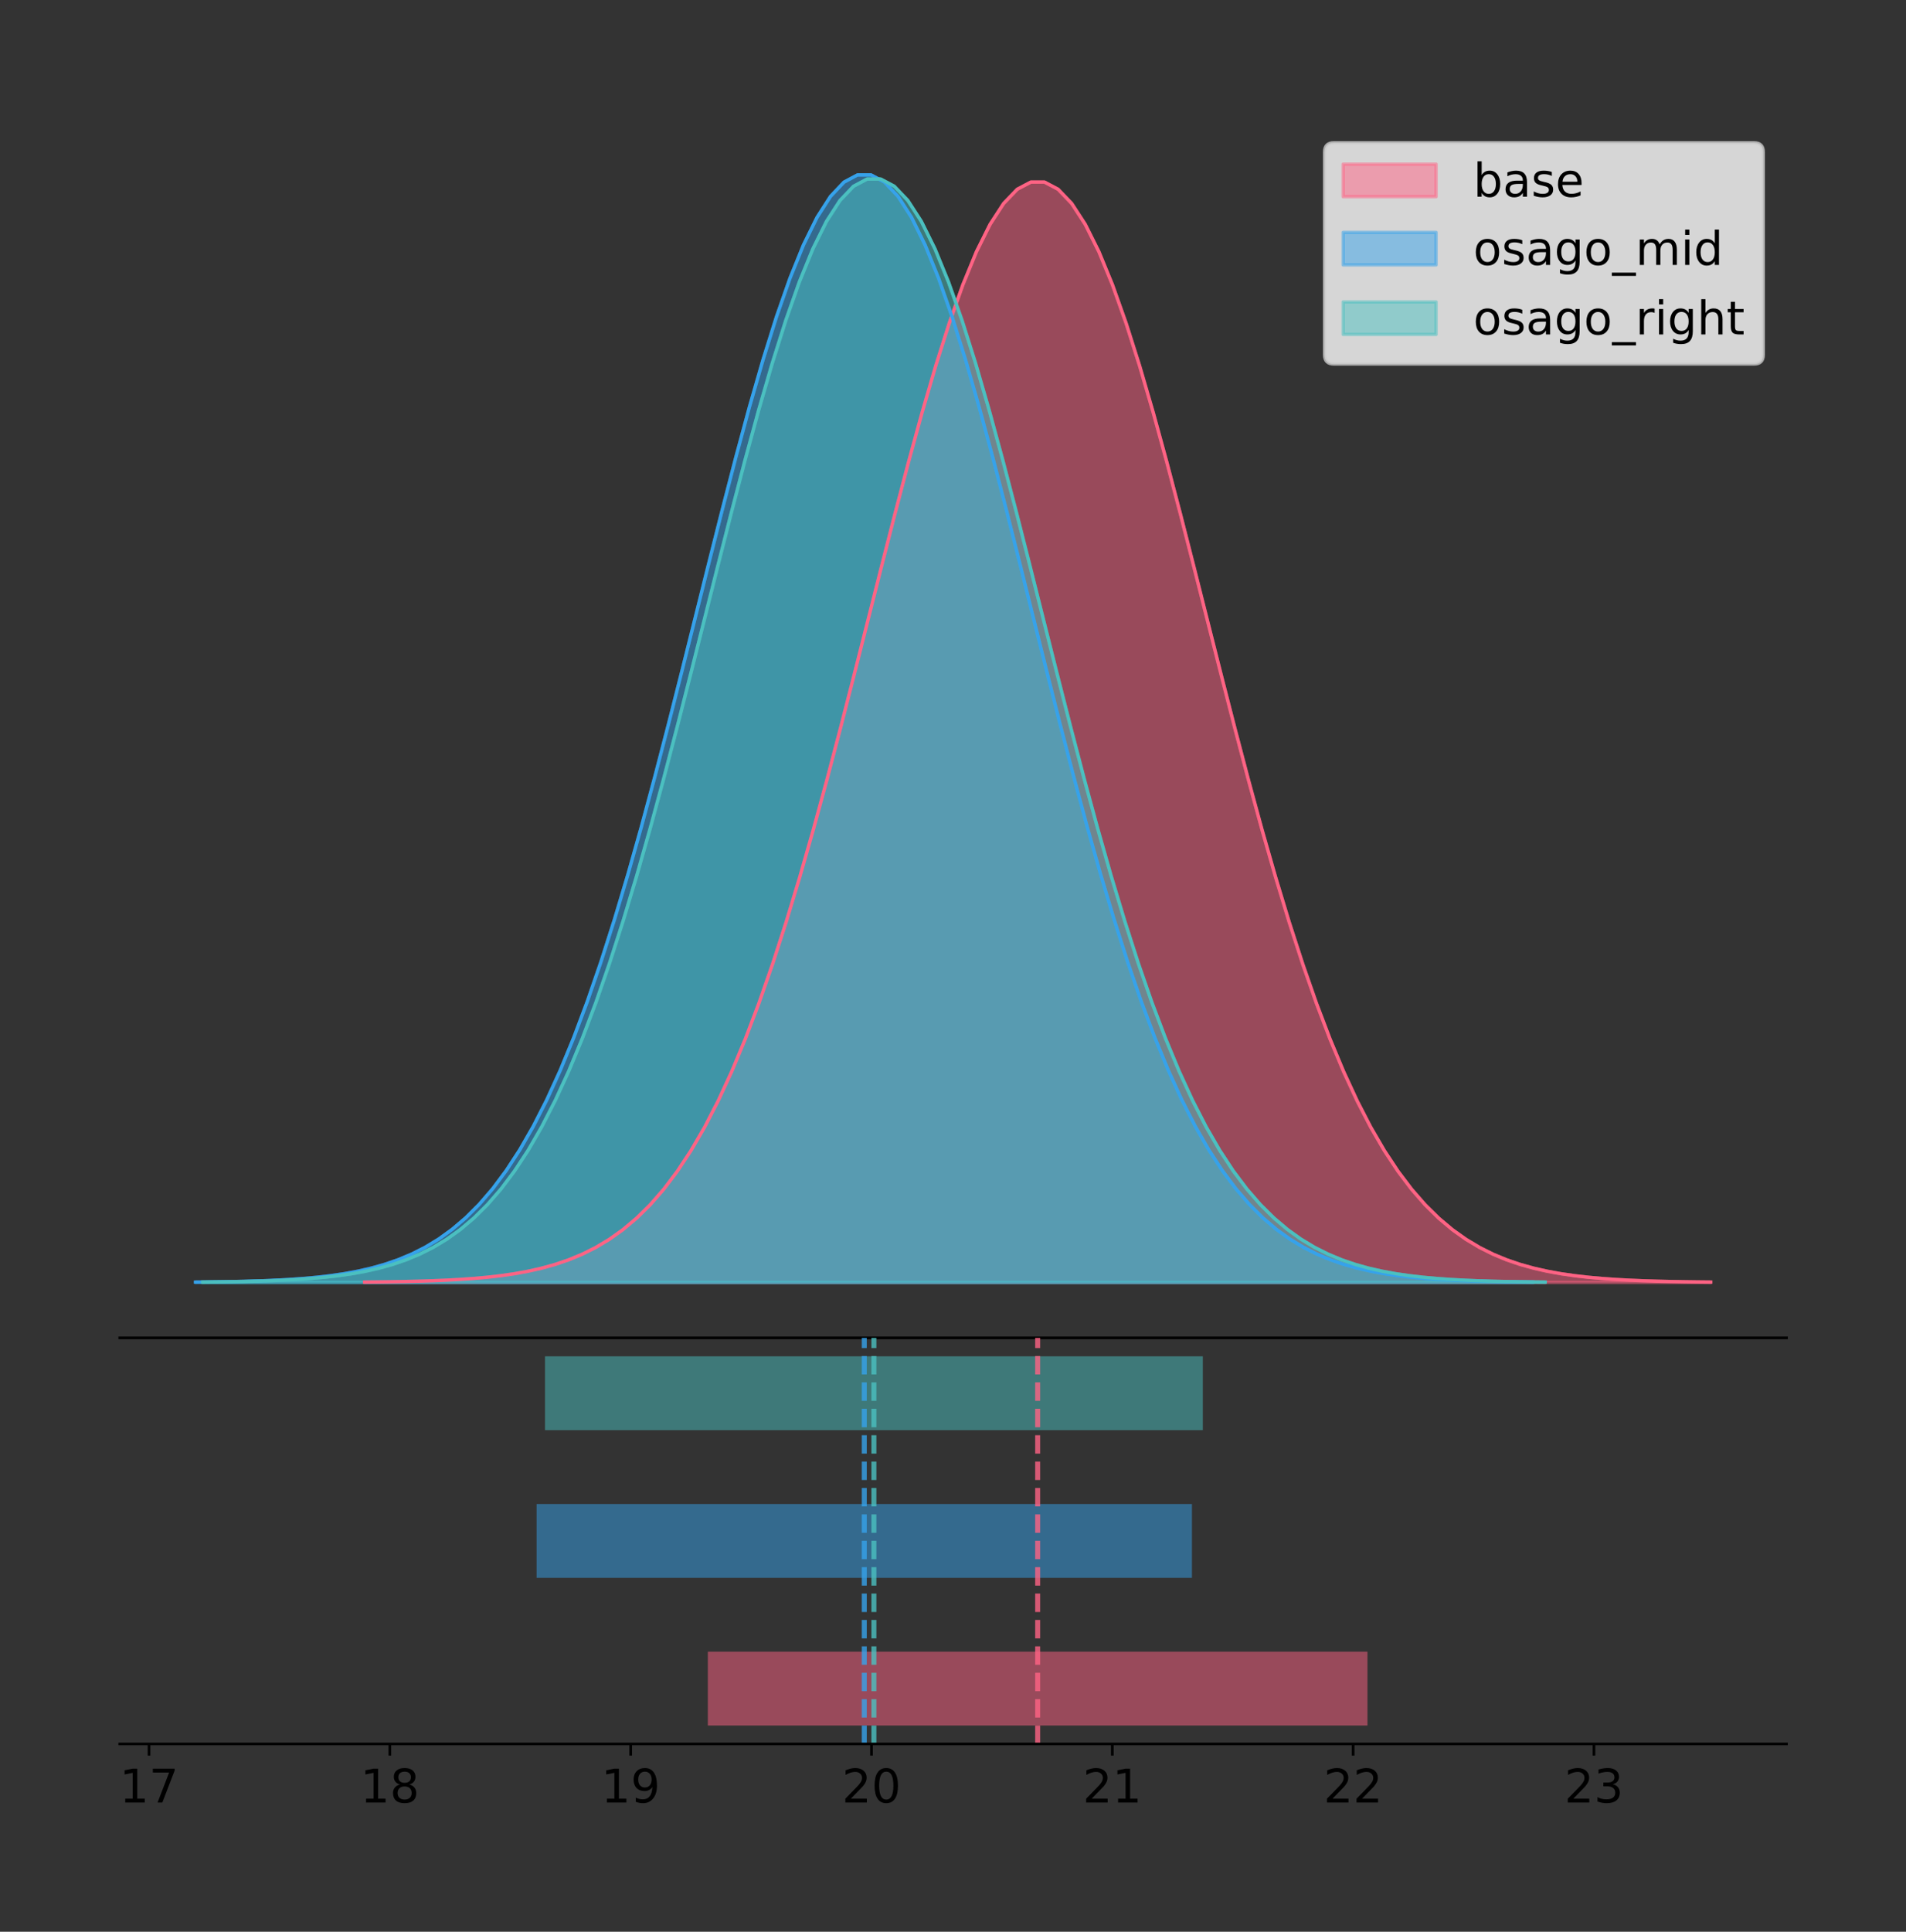 <?xml version="1.0" encoding="utf-8" standalone="no"?>
<!DOCTYPE svg PUBLIC "-//W3C//DTD SVG 1.1//EN"
  "http://www.w3.org/Graphics/SVG/1.1/DTD/svg11.dtd">
<!-- Created with matplotlib (https://matplotlib.org/) -->
<svg height="581.789pt" version="1.1" viewBox="0 0 574.287 581.789" width="574.287pt" xmlns="http://www.w3.org/2000/svg" xmlns:xlink="http://www.w3.org/1999/xlink">
 <rect x="0" y="0" width="574.287" height="581.789" fill="#333333" stroke="none"/>
 <defs>
  <style type="text/css">
*{stroke-linecap:butt;stroke-linejoin:round;}
  </style>
 </defs>
 <g id="figure_1">
  <g id="patch_1">
   <path d="M 0 581.789 
L 574.287 581.789 
L 574.287 0 
L 0 0 
z
" style="fill:none;"/>
  </g>
  <g id="axes_1">
   <g id="patch_2">
    <path d="M 36.087 402.93 
L 538.287 402.93 
L 538.287 36 
L 36.087 36 
z
" style="fill:none;"/>
   </g>
   <g id="PolyCollection_1">
    <defs>
     <path d="M 109.846 -195.538 
L 109.846 -195.649 
L 113.943 -195.691 
L 118.04 -195.748 
L 122.137 -195.823 
L 126.234 -195.923 
L 130.331 -196.054 
L 134.428 -196.226 
L 138.525 -196.449 
L 142.623 -196.737 
L 146.72 -197.104 
L 150.817 -197.572 
L 154.914 -198.162 
L 159.011 -198.901 
L 163.108 -199.82 
L 167.205 -200.955 
L 171.302 -202.346 
L 175.399 -204.038 
L 179.496 -206.082 
L 183.594 -208.532 
L 187.691 -211.448 
L 191.788 -214.891 
L 195.885 -218.926 
L 199.982 -223.618 
L 204.079 -229.032 
L 208.176 -235.23 
L 212.273 -242.268 
L 216.37 -250.197 
L 220.468 -259.054 
L 224.565 -268.867 
L 228.662 -279.645 
L 232.759 -291.378 
L 236.856 -304.038 
L 240.953 -317.571 
L 245.05 -331.898 
L 249.147 -346.916 
L 253.244 -362.494 
L 257.342 -378.476 
L 261.439 -394.684 
L 265.536 -410.917 
L 269.633 -426.956 
L 273.73 -442.572 
L 277.827 -457.525 
L 281.924 -471.575 
L 286.021 -484.486 
L 290.118 -496.031 
L 294.216 -506.004 
L 298.313 -514.22 
L 302.41 -520.525 
L 306.507 -524.797 
L 310.604 -526.954 
L 314.701 -526.954 
L 318.798 -524.797 
L 322.895 -520.525 
L 326.992 -514.22 
L 331.09 -506.004 
L 335.187 -496.031 
L 339.284 -484.486 
L 343.381 -471.575 
L 347.478 -457.525 
L 351.575 -442.572 
L 355.672 -426.956 
L 359.769 -410.917 
L 363.866 -394.684 
L 367.963 -378.476 
L 372.061 -362.494 
L 376.158 -346.916 
L 380.255 -331.898 
L 384.352 -317.571 
L 388.449 -304.038 
L 392.546 -291.378 
L 396.643 -279.645 
L 400.74 -268.867 
L 404.837 -259.054 
L 408.935 -250.197 
L 413.032 -242.268 
L 417.129 -235.23 
L 421.226 -229.032 
L 425.323 -223.618 
L 429.42 -218.926 
L 433.517 -214.891 
L 437.614 -211.448 
L 441.711 -208.532 
L 445.809 -206.082 
L 449.906 -204.038 
L 454.003 -202.346 
L 458.1 -200.955 
L 462.197 -199.82 
L 466.294 -198.901 
L 470.391 -198.162 
L 474.488 -197.572 
L 478.585 -197.104 
L 482.683 -196.737 
L 486.78 -196.449 
L 490.877 -196.226 
L 494.974 -196.054 
L 499.071 -195.923 
L 503.168 -195.823 
L 507.265 -195.748 
L 511.362 -195.691 
L 515.459 -195.649 
L 515.459 -195.538 
L 515.459 -195.538 
L 511.362 -195.538 
L 507.265 -195.538 
L 503.168 -195.538 
L 499.071 -195.538 
L 494.974 -195.538 
L 490.877 -195.538 
L 486.78 -195.538 
L 482.683 -195.538 
L 478.585 -195.538 
L 474.488 -195.538 
L 470.391 -195.538 
L 466.294 -195.538 
L 462.197 -195.538 
L 458.1 -195.538 
L 454.003 -195.538 
L 449.906 -195.538 
L 445.809 -195.538 
L 441.711 -195.538 
L 437.614 -195.538 
L 433.517 -195.538 
L 429.42 -195.538 
L 425.323 -195.538 
L 421.226 -195.538 
L 417.129 -195.538 
L 413.032 -195.538 
L 408.935 -195.538 
L 404.837 -195.538 
L 400.74 -195.538 
L 396.643 -195.538 
L 392.546 -195.538 
L 388.449 -195.538 
L 384.352 -195.538 
L 380.255 -195.538 
L 376.158 -195.538 
L 372.061 -195.538 
L 367.963 -195.538 
L 363.866 -195.538 
L 359.769 -195.538 
L 355.672 -195.538 
L 351.575 -195.538 
L 347.478 -195.538 
L 343.381 -195.538 
L 339.284 -195.538 
L 335.187 -195.538 
L 331.09 -195.538 
L 326.992 -195.538 
L 322.895 -195.538 
L 318.798 -195.538 
L 314.701 -195.538 
L 310.604 -195.538 
L 306.507 -195.538 
L 302.41 -195.538 
L 298.313 -195.538 
L 294.216 -195.538 
L 290.118 -195.538 
L 286.021 -195.538 
L 281.924 -195.538 
L 277.827 -195.538 
L 273.73 -195.538 
L 269.633 -195.538 
L 265.536 -195.538 
L 261.439 -195.538 
L 257.342 -195.538 
L 253.244 -195.538 
L 249.147 -195.538 
L 245.05 -195.538 
L 240.953 -195.538 
L 236.856 -195.538 
L 232.759 -195.538 
L 228.662 -195.538 
L 224.565 -195.538 
L 220.468 -195.538 
L 216.37 -195.538 
L 212.273 -195.538 
L 208.176 -195.538 
L 204.079 -195.538 
L 199.982 -195.538 
L 195.885 -195.538 
L 191.788 -195.538 
L 187.691 -195.538 
L 183.594 -195.538 
L 179.496 -195.538 
L 175.399 -195.538 
L 171.302 -195.538 
L 167.205 -195.538 
L 163.108 -195.538 
L 159.011 -195.538 
L 154.914 -195.538 
L 150.817 -195.538 
L 146.72 -195.538 
L 142.623 -195.538 
L 138.525 -195.538 
L 134.428 -195.538 
L 130.331 -195.538 
L 126.234 -195.538 
L 122.137 -195.538 
L 118.04 -195.538 
L 113.943 -195.538 
L 109.846 -195.538 
z
" id="mb14ab64a65" style="stroke:#ff6384;stroke-opacity:0.5;"/>
    </defs>
    <g clip-path="url(#p76f7f21ff9)">
     <use style="fill:#ff6384;fill-opacity:0.5;stroke:#ff6384;stroke-opacity:0.5;" x="0" xlink:href="#mb14ab64a65" y="581.789"/>
    </g>
   </g>
   <g id="PolyCollection_2">
    <defs>
     <path d="M 58.914 -195.538 
L 58.914 -195.65 
L 62.985 -195.692 
L 67.055 -195.749 
L 71.126 -195.825 
L 75.196 -195.925 
L 79.267 -196.058 
L 83.338 -196.23 
L 87.408 -196.455 
L 91.479 -196.744 
L 95.55 -197.115 
L 99.62 -197.585 
L 103.691 -198.179 
L 107.761 -198.923 
L 111.832 -199.848 
L 115.903 -200.99 
L 119.973 -202.39 
L 124.044 -204.093 
L 128.114 -206.151 
L 132.185 -208.617 
L 136.256 -211.552 
L 140.326 -215.017 
L 144.397 -219.078 
L 148.468 -223.801 
L 152.538 -229.25 
L 156.609 -235.488 
L 160.679 -242.572 
L 164.75 -250.552 
L 168.821 -259.468 
L 172.891 -269.344 
L 176.962 -280.192 
L 181.033 -292.002 
L 185.103 -304.744 
L 189.174 -318.365 
L 193.244 -332.786 
L 197.315 -347.901 
L 201.386 -363.58 
L 205.456 -379.667 
L 209.527 -395.98 
L 213.597 -412.318 
L 217.668 -428.462 
L 221.739 -444.18 
L 225.809 -459.23 
L 229.88 -473.372 
L 233.951 -486.366 
L 238.021 -497.987 
L 242.092 -508.025 
L 246.162 -516.294 
L 250.233 -522.64 
L 254.304 -526.94 
L 258.374 -529.111 
L 262.445 -529.111 
L 266.516 -526.94 
L 270.586 -522.64 
L 274.657 -516.294 
L 278.727 -508.025 
L 282.798 -497.987 
L 286.869 -486.366 
L 290.939 -473.372 
L 295.01 -459.23 
L 299.08 -444.18 
L 303.151 -428.462 
L 307.222 -412.318 
L 311.292 -395.98 
L 315.363 -379.667 
L 319.434 -363.58 
L 323.504 -347.901 
L 327.575 -332.786 
L 331.645 -318.365 
L 335.716 -304.744 
L 339.787 -292.002 
L 343.857 -280.192 
L 347.928 -269.344 
L 351.999 -259.468 
L 356.069 -250.552 
L 360.14 -242.572 
L 364.21 -235.488 
L 368.281 -229.25 
L 372.352 -223.801 
L 376.422 -219.078 
L 380.493 -215.017 
L 384.563 -211.552 
L 388.634 -208.617 
L 392.705 -206.151 
L 396.775 -204.093 
L 400.846 -202.39 
L 404.917 -200.99 
L 408.987 -199.848 
L 413.058 -198.923 
L 417.128 -198.179 
L 421.199 -197.585 
L 425.27 -197.115 
L 429.34 -196.744 
L 433.411 -196.455 
L 437.482 -196.23 
L 441.552 -196.058 
L 445.623 -195.925 
L 449.693 -195.825 
L 453.764 -195.749 
L 457.835 -195.692 
L 461.905 -195.65 
L 461.905 -195.538 
L 461.905 -195.538 
L 457.835 -195.538 
L 453.764 -195.538 
L 449.693 -195.538 
L 445.623 -195.538 
L 441.552 -195.538 
L 437.482 -195.538 
L 433.411 -195.538 
L 429.34 -195.538 
L 425.27 -195.538 
L 421.199 -195.538 
L 417.128 -195.538 
L 413.058 -195.538 
L 408.987 -195.538 
L 404.917 -195.538 
L 400.846 -195.538 
L 396.775 -195.538 
L 392.705 -195.538 
L 388.634 -195.538 
L 384.563 -195.538 
L 380.493 -195.538 
L 376.422 -195.538 
L 372.352 -195.538 
L 368.281 -195.538 
L 364.21 -195.538 
L 360.14 -195.538 
L 356.069 -195.538 
L 351.999 -195.538 
L 347.928 -195.538 
L 343.857 -195.538 
L 339.787 -195.538 
L 335.716 -195.538 
L 331.645 -195.538 
L 327.575 -195.538 
L 323.504 -195.538 
L 319.434 -195.538 
L 315.363 -195.538 
L 311.292 -195.538 
L 307.222 -195.538 
L 303.151 -195.538 
L 299.08 -195.538 
L 295.01 -195.538 
L 290.939 -195.538 
L 286.869 -195.538 
L 282.798 -195.538 
L 278.727 -195.538 
L 274.657 -195.538 
L 270.586 -195.538 
L 266.516 -195.538 
L 262.445 -195.538 
L 258.374 -195.538 
L 254.304 -195.538 
L 250.233 -195.538 
L 246.162 -195.538 
L 242.092 -195.538 
L 238.021 -195.538 
L 233.951 -195.538 
L 229.88 -195.538 
L 225.809 -195.538 
L 221.739 -195.538 
L 217.668 -195.538 
L 213.597 -195.538 
L 209.527 -195.538 
L 205.456 -195.538 
L 201.386 -195.538 
L 197.315 -195.538 
L 193.244 -195.538 
L 189.174 -195.538 
L 185.103 -195.538 
L 181.033 -195.538 
L 176.962 -195.538 
L 172.891 -195.538 
L 168.821 -195.538 
L 164.75 -195.538 
L 160.679 -195.538 
L 156.609 -195.538 
L 152.538 -195.538 
L 148.468 -195.538 
L 144.397 -195.538 
L 140.326 -195.538 
L 136.256 -195.538 
L 132.185 -195.538 
L 128.114 -195.538 
L 124.044 -195.538 
L 119.973 -195.538 
L 115.903 -195.538 
L 111.832 -195.538 
L 107.761 -195.538 
L 103.691 -195.538 
L 99.62 -195.538 
L 95.55 -195.538 
L 91.479 -195.538 
L 87.408 -195.538 
L 83.338 -195.538 
L 79.267 -195.538 
L 75.196 -195.538 
L 71.126 -195.538 
L 67.055 -195.538 
L 62.985 -195.538 
L 58.914 -195.538 
z
" id="maa99ed4af5" style="stroke:#36a2eb;stroke-opacity:0.5;"/>
    </defs>
    <g clip-path="url(#p76f7f21ff9)">
     <use style="fill:#36a2eb;fill-opacity:0.5;stroke:#36a2eb;stroke-opacity:0.5;" x="0" xlink:href="#maa99ed4af5" y="581.789"/>
    </g>
   </g>
   <g id="PolyCollection_3">
    <defs>
     <path d="M 61.061 -195.538 
L 61.061 -195.65 
L 65.147 -195.692 
L 69.233 -195.748 
L 73.319 -195.824 
L 77.405 -195.924 
L 81.491 -196.056 
L 85.576 -196.228 
L 89.662 -196.452 
L 93.748 -196.74 
L 97.834 -197.109 
L 101.92 -197.578 
L 106.006 -198.169 
L 110.092 -198.91 
L 114.178 -199.832 
L 118.263 -200.97 
L 122.349 -202.364 
L 126.435 -204.061 
L 130.521 -206.111 
L 134.607 -208.568 
L 138.693 -211.492 
L 142.779 -214.944 
L 146.865 -218.99 
L 150.95 -223.695 
L 155.036 -229.124 
L 159.122 -235.339 
L 163.208 -242.397 
L 167.294 -250.347 
L 171.38 -259.229 
L 175.466 -269.069 
L 179.552 -279.876 
L 183.637 -291.642 
L 187.723 -304.337 
L 191.809 -317.907 
L 195.895 -332.273 
L 199.981 -347.332 
L 204.067 -362.953 
L 208.153 -378.979 
L 212.239 -395.232 
L 216.324 -411.509 
L 220.41 -427.593 
L 224.496 -443.251 
L 228.582 -458.246 
L 232.668 -472.334 
L 236.754 -485.28 
L 240.84 -496.857 
L 244.926 -506.858 
L 249.011 -515.097 
L 253.097 -521.418 
L 257.183 -525.702 
L 261.269 -527.865 
L 265.355 -527.865 
L 269.441 -525.702 
L 273.527 -521.418 
L 277.613 -515.097 
L 281.698 -506.858 
L 285.784 -496.857 
L 289.87 -485.28 
L 293.956 -472.334 
L 298.042 -458.246 
L 302.128 -443.251 
L 306.214 -427.593 
L 310.3 -411.509 
L 314.385 -395.232 
L 318.471 -378.979 
L 322.557 -362.953 
L 326.643 -347.332 
L 330.729 -332.273 
L 334.815 -317.907 
L 338.901 -304.337 
L 342.987 -291.642 
L 347.072 -279.876 
L 351.158 -269.069 
L 355.244 -259.229 
L 359.33 -250.347 
L 363.416 -242.397 
L 367.502 -235.339 
L 371.588 -229.124 
L 375.674 -223.695 
L 379.759 -218.99 
L 383.845 -214.944 
L 387.931 -211.492 
L 392.017 -208.568 
L 396.103 -206.111 
L 400.189 -204.061 
L 404.275 -202.364 
L 408.361 -200.97 
L 412.446 -199.832 
L 416.532 -198.91 
L 420.618 -198.169 
L 424.704 -197.578 
L 428.79 -197.109 
L 432.876 -196.74 
L 436.962 -196.452 
L 441.048 -196.228 
L 445.133 -196.056 
L 449.219 -195.924 
L 453.305 -195.824 
L 457.391 -195.748 
L 461.477 -195.692 
L 465.563 -195.65 
L 465.563 -195.538 
L 465.563 -195.538 
L 461.477 -195.538 
L 457.391 -195.538 
L 453.305 -195.538 
L 449.219 -195.538 
L 445.133 -195.538 
L 441.048 -195.538 
L 436.962 -195.538 
L 432.876 -195.538 
L 428.79 -195.538 
L 424.704 -195.538 
L 420.618 -195.538 
L 416.532 -195.538 
L 412.446 -195.538 
L 408.361 -195.538 
L 404.275 -195.538 
L 400.189 -195.538 
L 396.103 -195.538 
L 392.017 -195.538 
L 387.931 -195.538 
L 383.845 -195.538 
L 379.759 -195.538 
L 375.674 -195.538 
L 371.588 -195.538 
L 367.502 -195.538 
L 363.416 -195.538 
L 359.33 -195.538 
L 355.244 -195.538 
L 351.158 -195.538 
L 347.072 -195.538 
L 342.987 -195.538 
L 338.901 -195.538 
L 334.815 -195.538 
L 330.729 -195.538 
L 326.643 -195.538 
L 322.557 -195.538 
L 318.471 -195.538 
L 314.385 -195.538 
L 310.3 -195.538 
L 306.214 -195.538 
L 302.128 -195.538 
L 298.042 -195.538 
L 293.956 -195.538 
L 289.87 -195.538 
L 285.784 -195.538 
L 281.698 -195.538 
L 277.613 -195.538 
L 273.527 -195.538 
L 269.441 -195.538 
L 265.355 -195.538 
L 261.269 -195.538 
L 257.183 -195.538 
L 253.097 -195.538 
L 249.011 -195.538 
L 244.926 -195.538 
L 240.84 -195.538 
L 236.754 -195.538 
L 232.668 -195.538 
L 228.582 -195.538 
L 224.496 -195.538 
L 220.41 -195.538 
L 216.324 -195.538 
L 212.239 -195.538 
L 208.153 -195.538 
L 204.067 -195.538 
L 199.981 -195.538 
L 195.895 -195.538 
L 191.809 -195.538 
L 187.723 -195.538 
L 183.637 -195.538 
L 179.552 -195.538 
L 175.466 -195.538 
L 171.38 -195.538 
L 167.294 -195.538 
L 163.208 -195.538 
L 159.122 -195.538 
L 155.036 -195.538 
L 150.95 -195.538 
L 146.865 -195.538 
L 142.779 -195.538 
L 138.693 -195.538 
L 134.607 -195.538 
L 130.521 -195.538 
L 126.435 -195.538 
L 122.349 -195.538 
L 118.263 -195.538 
L 114.178 -195.538 
L 110.092 -195.538 
L 106.006 -195.538 
L 101.92 -195.538 
L 97.834 -195.538 
L 93.748 -195.538 
L 89.662 -195.538 
L 85.576 -195.538 
L 81.491 -195.538 
L 77.405 -195.538 
L 73.319 -195.538 
L 69.233 -195.538 
L 65.147 -195.538 
L 61.061 -195.538 
z
" id="m9186bed4e7" style="stroke:#4bc0c0;stroke-opacity:0.5;"/>
    </defs>
    <g clip-path="url(#p76f7f21ff9)">
     <use style="fill:#4bc0c0;fill-opacity:0.5;stroke:#4bc0c0;stroke-opacity:0.5;" x="0" xlink:href="#m9186bed4e7" y="581.789"/>
    </g>
   </g>
   <g id="line2d_1">
    <path clip-path="url(#p76f7f21ff9)" d="M 109.846 386.14 
L 113.943 386.098 
L 118.04 386.042 
L 122.137 385.966 
L 126.234 385.867 
L 130.331 385.735 
L 134.428 385.563 
L 138.525 385.34 
L 142.623 385.053 
L 146.72 384.685 
L 150.817 384.217 
L 154.914 383.627 
L 159.011 382.888 
L 163.108 381.969 
L 167.205 380.835 
L 171.302 379.444 
L 175.399 377.751 
L 179.496 375.707 
L 183.594 373.257 
L 187.691 370.341 
L 191.788 366.898 
L 195.885 362.864 
L 199.982 358.171 
L 204.079 352.757 
L 208.176 346.56 
L 212.273 339.521 
L 216.37 331.593 
L 220.468 322.735 
L 224.565 312.922 
L 228.662 302.145 
L 232.759 290.411 
L 236.856 277.751 
L 240.953 264.218 
L 245.05 249.891 
L 249.147 234.873 
L 253.244 219.295 
L 257.342 203.313 
L 261.439 187.105 
L 265.536 170.873 
L 269.633 154.833 
L 273.73 139.217 
L 277.827 124.264 
L 281.924 110.214 
L 286.021 97.304 
L 290.118 85.758 
L 294.216 75.785 
L 298.313 67.569 
L 302.41 61.265 
L 306.507 56.992 
L 310.604 54.835 
L 314.701 54.835 
L 318.798 56.992 
L 322.895 61.265 
L 326.992 67.569 
L 331.09 75.785 
L 335.187 85.758 
L 339.284 97.304 
L 343.381 110.214 
L 347.478 124.264 
L 351.575 139.217 
L 355.672 154.833 
L 359.769 170.873 
L 363.866 187.105 
L 367.963 203.313 
L 372.061 219.295 
L 376.158 234.873 
L 380.255 249.891 
L 384.352 264.218 
L 388.449 277.751 
L 392.546 290.411 
L 396.643 302.145 
L 400.74 312.922 
L 404.837 322.735 
L 408.935 331.593 
L 413.032 339.521 
L 417.129 346.56 
L 421.226 352.757 
L 425.323 358.171 
L 429.42 362.864 
L 433.517 366.898 
L 437.614 370.341 
L 441.711 373.257 
L 445.809 375.707 
L 449.906 377.751 
L 454.003 379.444 
L 458.1 380.835 
L 462.197 381.969 
L 466.294 382.888 
L 470.391 383.627 
L 474.488 384.217 
L 478.585 384.685 
L 482.683 385.053 
L 486.78 385.34 
L 490.877 385.563 
L 494.974 385.735 
L 499.071 385.867 
L 503.168 385.966 
L 507.265 386.042 
L 511.362 386.098 
L 515.459 386.14 
" style="fill:none;stroke:#ff6384;stroke-linecap:square;"/>
   </g>
   <g id="line2d_2">
    <path clip-path="url(#p76f7f21ff9)" d="M 58.914 386.139 
L 62.985 386.097 
L 67.055 386.04 
L 71.126 385.965 
L 75.196 385.864 
L 79.267 385.732 
L 83.338 385.559 
L 87.408 385.334 
L 91.479 385.045 
L 95.55 384.675 
L 99.62 384.204 
L 103.691 383.61 
L 107.761 382.867 
L 111.832 381.941 
L 115.903 380.799 
L 119.973 379.399 
L 124.044 377.696 
L 128.114 375.639 
L 132.185 373.172 
L 136.256 370.238 
L 140.326 366.772 
L 144.397 362.711 
L 148.468 357.989 
L 152.538 352.539 
L 156.609 346.301 
L 160.679 339.217 
L 164.75 331.237 
L 168.821 322.322 
L 172.891 312.445 
L 176.962 301.597 
L 181.033 289.787 
L 185.103 277.045 
L 189.174 263.424 
L 193.244 249.004 
L 197.315 233.888 
L 201.386 218.209 
L 205.456 202.123 
L 209.527 185.809 
L 213.597 169.471 
L 217.668 153.327 
L 221.739 137.61 
L 225.809 122.559 
L 229.88 108.418 
L 233.951 95.423 
L 238.021 83.803 
L 242.092 73.765 
L 246.162 65.495 
L 250.233 59.15 
L 254.304 54.85 
L 258.374 52.679 
L 262.445 52.679 
L 266.516 54.85 
L 270.586 59.15 
L 274.657 65.495 
L 278.727 73.765 
L 282.798 83.803 
L 286.869 95.423 
L 290.939 108.418 
L 295.01 122.559 
L 299.08 137.61 
L 303.151 153.327 
L 307.222 169.471 
L 311.292 185.809 
L 315.363 202.123 
L 319.434 218.209 
L 323.504 233.888 
L 327.575 249.004 
L 331.645 263.424 
L 335.716 277.045 
L 339.787 289.787 
L 343.857 301.597 
L 347.928 312.445 
L 351.999 322.322 
L 356.069 331.237 
L 360.14 339.217 
L 364.21 346.301 
L 368.281 352.539 
L 372.352 357.989 
L 376.422 362.711 
L 380.493 366.772 
L 384.563 370.238 
L 388.634 373.172 
L 392.705 375.639 
L 396.775 377.696 
L 400.846 379.399 
L 404.917 380.799 
L 408.987 381.941 
L 413.058 382.867 
L 417.128 383.61 
L 421.199 384.204 
L 425.27 384.675 
L 429.34 385.045 
L 433.411 385.334 
L 437.482 385.559 
L 441.552 385.732 
L 445.623 385.864 
L 449.693 385.965 
L 453.764 386.04 
L 457.835 386.097 
L 461.905 386.139 
" style="fill:none;stroke:#36a2eb;stroke-linecap:square;"/>
   </g>
   <g id="line2d_3">
    <path clip-path="url(#p76f7f21ff9)" d="M 61.061 386.14 
L 65.147 386.098 
L 69.233 386.041 
L 73.319 385.966 
L 77.405 385.866 
L 81.491 385.734 
L 85.576 385.561 
L 89.662 385.338 
L 93.748 385.05 
L 97.834 384.681 
L 101.92 384.212 
L 106.006 383.62 
L 110.092 382.879 
L 114.178 381.958 
L 118.263 380.82 
L 122.349 379.425 
L 126.435 377.728 
L 130.521 375.678 
L 134.607 373.221 
L 138.693 370.298 
L 142.779 366.845 
L 146.865 362.799 
L 150.95 358.094 
L 155.036 352.665 
L 159.122 346.451 
L 163.208 339.393 
L 167.294 331.442 
L 171.38 322.56 
L 175.466 312.721 
L 179.552 301.913 
L 183.637 290.147 
L 187.723 277.453 
L 191.809 263.883 
L 195.895 249.516 
L 199.981 234.457 
L 204.067 218.836 
L 208.153 202.81 
L 212.239 186.558 
L 216.324 170.28 
L 220.41 154.197 
L 224.496 138.538 
L 228.582 123.544 
L 232.668 109.455 
L 236.754 96.509 
L 240.84 84.932 
L 244.926 74.932 
L 249.011 66.693 
L 253.097 60.371 
L 257.183 56.087 
L 261.269 53.924 
L 265.355 53.924 
L 269.441 56.087 
L 273.527 60.371 
L 277.613 66.693 
L 281.698 74.932 
L 285.784 84.932 
L 289.87 96.509 
L 293.956 109.455 
L 298.042 123.544 
L 302.128 138.538 
L 306.214 154.197 
L 310.3 170.28 
L 314.385 186.558 
L 318.471 202.81 
L 322.557 218.836 
L 326.643 234.457 
L 330.729 249.516 
L 334.815 263.883 
L 338.901 277.453 
L 342.987 290.147 
L 347.072 301.913 
L 351.158 312.721 
L 355.244 322.56 
L 359.33 331.442 
L 363.416 339.393 
L 367.502 346.451 
L 371.588 352.665 
L 375.674 358.094 
L 379.759 362.799 
L 383.845 366.845 
L 387.931 370.298 
L 392.017 373.221 
L 396.103 375.678 
L 400.189 377.728 
L 404.275 379.425 
L 408.361 380.82 
L 412.446 381.958 
L 416.532 382.879 
L 420.618 383.62 
L 424.704 384.212 
L 428.79 384.681 
L 432.876 385.05 
L 436.962 385.338 
L 441.048 385.561 
L 445.133 385.734 
L 449.219 385.866 
L 453.305 385.966 
L 457.391 386.041 
L 461.477 386.098 
L 465.563 386.14 
" style="fill:none;stroke:#4bc0c0;stroke-linecap:square;"/>
   </g>
   <g id="patch_3">
    <path d="M 36.087 402.93 
L 538.287 402.93 
" style="fill:none;stroke:#000000;stroke-linecap:square;stroke-linejoin:miter;stroke-width:0.8;"/>
   </g>
   <g id="legend_1">
    <g id="patch_4">
     <path d="M 401.9 109.627 
L 528.487 109.627 
Q 531.287 109.627 531.287 106.827 
L 531.287 45.8 
Q 531.287 43 528.487 43 
L 401.9 43 
Q 399.1 43 399.1 45.8 
L 399.1 106.827 
Q 399.1 109.627 401.9 109.627 
z
" style="fill:#ffffff;opacity:0.8;stroke:#cccccc;stroke-linejoin:miter;"/>
    </g>
    <g id="patch_5">
     <path d="M 404.7 59.238 
L 432.7 59.238 
L 432.7 49.438 
L 404.7 49.438 
z
" style="fill:#ff6384;opacity:0.5;stroke:#ff6384;stroke-linejoin:miter;"/>
    </g>
    <g id="text_1">
     <!-- base -->
     <defs>
      <path d="M 48.688 27.297 
Q 48.688 37.203 44.609 42.844 
Q 40.531 48.484 33.406 48.484 
Q 26.266 48.484 22.188 42.844 
Q 18.109 37.203 18.109 27.297 
Q 18.109 17.391 22.188 11.75 
Q 26.266 6.109 33.406 6.109 
Q 40.531 6.109 44.609 11.75 
Q 48.688 17.391 48.688 27.297 
z
M 18.109 46.391 
Q 20.953 51.266 25.266 53.625 
Q 29.594 56 35.594 56 
Q 45.562 56 51.781 48.094 
Q 58.016 40.188 58.016 27.297 
Q 58.016 14.406 51.781 6.484 
Q 45.562 -1.422 35.594 -1.422 
Q 29.594 -1.422 25.266 0.953 
Q 20.953 3.328 18.109 8.203 
L 18.109 0 
L 9.078 0 
L 9.078 75.984 
L 18.109 75.984 
z
" id="DejaVuSans-98"/>
      <path d="M 34.281 27.484 
Q 23.391 27.484 19.188 25 
Q 14.984 22.516 14.984 16.5 
Q 14.984 11.719 18.141 8.906 
Q 21.297 6.109 26.703 6.109 
Q 34.188 6.109 38.703 11.406 
Q 43.219 16.703 43.219 25.484 
L 43.219 27.484 
z
M 52.203 31.203 
L 52.203 0 
L 43.219 0 
L 43.219 8.297 
Q 40.141 3.328 35.547 0.953 
Q 30.953 -1.422 24.312 -1.422 
Q 15.922 -1.422 10.953 3.297 
Q 6 8.016 6 15.922 
Q 6 25.141 12.172 29.828 
Q 18.359 34.516 30.609 34.516 
L 43.219 34.516 
L 43.219 35.406 
Q 43.219 41.609 39.141 45 
Q 35.062 48.391 27.688 48.391 
Q 23 48.391 18.547 47.266 
Q 14.109 46.141 10.016 43.891 
L 10.016 52.203 
Q 14.938 54.109 19.578 55.047 
Q 24.219 56 28.609 56 
Q 40.484 56 46.344 49.844 
Q 52.203 43.703 52.203 31.203 
z
" id="DejaVuSans-97"/>
      <path d="M 44.281 53.078 
L 44.281 44.578 
Q 40.484 46.531 36.375 47.5 
Q 32.281 48.484 27.875 48.484 
Q 21.188 48.484 17.844 46.438 
Q 14.5 44.391 14.5 40.281 
Q 14.5 37.156 16.891 35.375 
Q 19.281 33.594 26.516 31.984 
L 29.594 31.297 
Q 39.156 29.25 43.188 25.516 
Q 47.219 21.781 47.219 15.094 
Q 47.219 7.469 41.188 3.016 
Q 35.156 -1.422 24.609 -1.422 
Q 20.219 -1.422 15.453 -0.562 
Q 10.688 0.297 5.422 2 
L 5.422 11.281 
Q 10.406 8.688 15.234 7.391 
Q 20.062 6.109 24.812 6.109 
Q 31.156 6.109 34.562 8.281 
Q 37.984 10.453 37.984 14.406 
Q 37.984 18.062 35.516 20.016 
Q 33.062 21.969 24.703 23.781 
L 21.578 24.516 
Q 13.234 26.266 9.516 29.906 
Q 5.812 33.547 5.812 39.891 
Q 5.812 47.609 11.281 51.797 
Q 16.75 56 26.812 56 
Q 31.781 56 36.172 55.266 
Q 40.578 54.547 44.281 53.078 
z
" id="DejaVuSans-115"/>
      <path d="M 56.203 29.594 
L 56.203 25.203 
L 14.891 25.203 
Q 15.484 15.922 20.484 11.062 
Q 25.484 6.203 34.422 6.203 
Q 39.594 6.203 44.453 7.469 
Q 49.312 8.734 54.109 11.281 
L 54.109 2.781 
Q 49.266 0.734 44.188 -0.344 
Q 39.109 -1.422 33.891 -1.422 
Q 20.797 -1.422 13.156 6.188 
Q 5.516 13.812 5.516 26.812 
Q 5.516 40.234 12.766 48.109 
Q 20.016 56 32.328 56 
Q 43.359 56 49.781 48.891 
Q 56.203 41.797 56.203 29.594 
z
M 47.219 32.234 
Q 47.125 39.594 43.094 43.984 
Q 39.062 48.391 32.422 48.391 
Q 24.906 48.391 20.391 44.141 
Q 15.875 39.891 15.188 32.172 
z
" id="DejaVuSans-101"/>
     </defs>
     <g transform="translate(443.9 59.238)scale(0.14 -0.14)">
      <use xlink:href="#DejaVuSans-98"/>
      <use x="63.477" xlink:href="#DejaVuSans-97"/>
      <use x="124.756" xlink:href="#DejaVuSans-115"/>
      <use x="176.855" xlink:href="#DejaVuSans-101"/>
     </g>
    </g>
    <g id="patch_6">
     <path d="M 404.7 79.787 
L 432.7 79.787 
L 432.7 69.987 
L 404.7 69.987 
z
" style="fill:#36a2eb;opacity:0.5;stroke:#36a2eb;stroke-linejoin:miter;"/>
    </g>
    <g id="text_2">
     <!-- osago_mid -->
     <defs>
      <path d="M 30.609 48.391 
Q 23.391 48.391 19.188 42.75 
Q 14.984 37.109 14.984 27.297 
Q 14.984 17.484 19.156 11.844 
Q 23.344 6.203 30.609 6.203 
Q 37.797 6.203 41.984 11.859 
Q 46.188 17.531 46.188 27.297 
Q 46.188 37.016 41.984 42.703 
Q 37.797 48.391 30.609 48.391 
z
M 30.609 56 
Q 42.328 56 49.016 48.375 
Q 55.719 40.766 55.719 27.297 
Q 55.719 13.875 49.016 6.219 
Q 42.328 -1.422 30.609 -1.422 
Q 18.844 -1.422 12.172 6.219 
Q 5.516 13.875 5.516 27.297 
Q 5.516 40.766 12.172 48.375 
Q 18.844 56 30.609 56 
z
" id="DejaVuSans-111"/>
      <path d="M 45.406 27.984 
Q 45.406 37.75 41.375 43.109 
Q 37.359 48.484 30.078 48.484 
Q 22.859 48.484 18.828 43.109 
Q 14.797 37.75 14.797 27.984 
Q 14.797 18.266 18.828 12.891 
Q 22.859 7.516 30.078 7.516 
Q 37.359 7.516 41.375 12.891 
Q 45.406 18.266 45.406 27.984 
z
M 54.391 6.781 
Q 54.391 -7.172 48.188 -13.984 
Q 42 -20.797 29.203 -20.797 
Q 24.469 -20.797 20.266 -20.094 
Q 16.062 -19.391 12.109 -17.922 
L 12.109 -9.188 
Q 16.062 -11.328 19.922 -12.344 
Q 23.781 -13.375 27.781 -13.375 
Q 36.625 -13.375 41.016 -8.766 
Q 45.406 -4.156 45.406 5.172 
L 45.406 9.625 
Q 42.625 4.781 38.281 2.391 
Q 33.938 0 27.875 0 
Q 17.828 0 11.672 7.656 
Q 5.516 15.328 5.516 27.984 
Q 5.516 40.672 11.672 48.328 
Q 17.828 56 27.875 56 
Q 33.938 56 38.281 53.609 
Q 42.625 51.219 45.406 46.391 
L 45.406 54.688 
L 54.391 54.688 
z
" id="DejaVuSans-103"/>
      <path d="M 50.984 -16.609 
L 50.984 -23.578 
L -0.984 -23.578 
L -0.984 -16.609 
z
" id="DejaVuSans-95"/>
      <path d="M 52 44.188 
Q 55.375 50.25 60.062 53.125 
Q 64.75 56 71.094 56 
Q 79.641 56 84.281 50.016 
Q 88.922 44.047 88.922 33.016 
L 88.922 0 
L 79.891 0 
L 79.891 32.719 
Q 79.891 40.578 77.094 44.375 
Q 74.312 48.188 68.609 48.188 
Q 61.625 48.188 57.562 43.547 
Q 53.516 38.922 53.516 30.906 
L 53.516 0 
L 44.484 0 
L 44.484 32.719 
Q 44.484 40.625 41.703 44.406 
Q 38.922 48.188 33.109 48.188 
Q 26.219 48.188 22.156 43.531 
Q 18.109 38.875 18.109 30.906 
L 18.109 0 
L 9.078 0 
L 9.078 54.688 
L 18.109 54.688 
L 18.109 46.188 
Q 21.188 51.219 25.484 53.609 
Q 29.781 56 35.688 56 
Q 41.656 56 45.828 52.969 
Q 50 49.953 52 44.188 
z
" id="DejaVuSans-109"/>
      <path d="M 9.422 54.688 
L 18.406 54.688 
L 18.406 0 
L 9.422 0 
z
M 9.422 75.984 
L 18.406 75.984 
L 18.406 64.594 
L 9.422 64.594 
z
" id="DejaVuSans-105"/>
      <path d="M 45.406 46.391 
L 45.406 75.984 
L 54.391 75.984 
L 54.391 0 
L 45.406 0 
L 45.406 8.203 
Q 42.578 3.328 38.25 0.953 
Q 33.938 -1.422 27.875 -1.422 
Q 17.969 -1.422 11.734 6.484 
Q 5.516 14.406 5.516 27.297 
Q 5.516 40.188 11.734 48.094 
Q 17.969 56 27.875 56 
Q 33.938 56 38.25 53.625 
Q 42.578 51.266 45.406 46.391 
z
M 14.797 27.297 
Q 14.797 17.391 18.875 11.75 
Q 22.953 6.109 30.078 6.109 
Q 37.203 6.109 41.297 11.75 
Q 45.406 17.391 45.406 27.297 
Q 45.406 37.203 41.297 42.844 
Q 37.203 48.484 30.078 48.484 
Q 22.953 48.484 18.875 42.844 
Q 14.797 37.203 14.797 27.297 
z
" id="DejaVuSans-100"/>
     </defs>
     <g transform="translate(443.9 79.787)scale(0.14 -0.14)">
      <use xlink:href="#DejaVuSans-111"/>
      <use x="61.182" xlink:href="#DejaVuSans-115"/>
      <use x="113.281" xlink:href="#DejaVuSans-97"/>
      <use x="174.561" xlink:href="#DejaVuSans-103"/>
      <use x="238.037" xlink:href="#DejaVuSans-111"/>
      <use x="299.219" xlink:href="#DejaVuSans-95"/>
      <use x="349.219" xlink:href="#DejaVuSans-109"/>
      <use x="446.631" xlink:href="#DejaVuSans-105"/>
      <use x="474.414" xlink:href="#DejaVuSans-100"/>
     </g>
    </g>
    <g id="patch_7">
     <path d="M 404.7 100.726 
L 432.7 100.726 
L 432.7 90.926 
L 404.7 90.926 
z
" style="fill:#4bc0c0;opacity:0.5;stroke:#4bc0c0;stroke-linejoin:miter;"/>
    </g>
    <g id="text_3">
     <!-- osago_right -->
     <defs>
      <path d="M 41.109 46.297 
Q 39.594 47.172 37.812 47.578 
Q 36.031 48 33.891 48 
Q 26.266 48 22.188 43.047 
Q 18.109 38.094 18.109 28.812 
L 18.109 0 
L 9.078 0 
L 9.078 54.688 
L 18.109 54.688 
L 18.109 46.188 
Q 20.953 51.172 25.484 53.578 
Q 30.031 56 36.531 56 
Q 37.453 56 38.578 55.875 
Q 39.703 55.766 41.062 55.516 
z
" id="DejaVuSans-114"/>
      <path d="M 54.891 33.016 
L 54.891 0 
L 45.906 0 
L 45.906 32.719 
Q 45.906 40.484 42.875 44.328 
Q 39.844 48.188 33.797 48.188 
Q 26.516 48.188 22.312 43.547 
Q 18.109 38.922 18.109 30.906 
L 18.109 0 
L 9.078 0 
L 9.078 75.984 
L 18.109 75.984 
L 18.109 46.188 
Q 21.344 51.125 25.703 53.562 
Q 30.078 56 35.797 56 
Q 45.219 56 50.047 50.172 
Q 54.891 44.344 54.891 33.016 
z
" id="DejaVuSans-104"/>
      <path d="M 18.312 70.219 
L 18.312 54.688 
L 36.812 54.688 
L 36.812 47.703 
L 18.312 47.703 
L 18.312 18.016 
Q 18.312 11.328 20.141 9.422 
Q 21.969 7.516 27.594 7.516 
L 36.812 7.516 
L 36.812 0 
L 27.594 0 
Q 17.188 0 13.234 3.875 
Q 9.281 7.766 9.281 18.016 
L 9.281 47.703 
L 2.688 47.703 
L 2.688 54.688 
L 9.281 54.688 
L 9.281 70.219 
z
" id="DejaVuSans-116"/>
     </defs>
     <g transform="translate(443.9 100.726)scale(0.14 -0.14)">
      <use xlink:href="#DejaVuSans-111"/>
      <use x="61.182" xlink:href="#DejaVuSans-115"/>
      <use x="113.281" xlink:href="#DejaVuSans-97"/>
      <use x="174.561" xlink:href="#DejaVuSans-103"/>
      <use x="238.037" xlink:href="#DejaVuSans-111"/>
      <use x="299.219" xlink:href="#DejaVuSans-95"/>
      <use x="349.219" xlink:href="#DejaVuSans-114"/>
      <use x="390.332" xlink:href="#DejaVuSans-105"/>
      <use x="418.115" xlink:href="#DejaVuSans-103"/>
      <use x="481.592" xlink:href="#DejaVuSans-104"/>
      <use x="544.971" xlink:href="#DejaVuSans-116"/>
     </g>
    </g>
   </g>
  </g>
  <g id="axes_2">
   <g id="patch_8">
    <path d="M 36.087 525.24 
L 538.287 525.24 
L 538.287 402.93 
L 36.087 402.93 
z
" style="fill:none;"/>
   </g>
   <g id="patch_9">
    <path clip-path="url(#p07c2e0f727)" d="M 213.277 519.68 
L 412.028 519.68 
L 412.028 497.442 
L 213.277 497.442 
z
" style="fill:#ff6384;opacity:0.5;"/>
   </g>
   <g id="patch_10">
    <path clip-path="url(#p07c2e0f727)" d="M 161.677 475.204 
L 359.142 475.204 
L 359.142 452.966 
L 161.677 452.966 
z
" style="fill:#36a2eb;opacity:0.5;"/>
   </g>
   <g id="patch_11">
    <path clip-path="url(#p07c2e0f727)" d="M 164.209 430.728 
L 362.415 430.728 
L 362.415 408.49 
L 164.209 408.49 
z
" style="fill:#4bc0c0;opacity:0.5;"/>
   </g>
   <g id="matplotlib.axis_1">
    <g id="xtick_1">
     <g id="line2d_4">
      <defs>
       <path d="M 0 0 
L 0 3.5 
" id="me59407da4a" style="stroke:#000000;stroke-width:0.8;"/>
      </defs>
      <g>
       <use style="stroke:#000000;stroke-width:0.8;" x="44.907" xlink:href="#me59407da4a" y="525.24"/>
      </g>
     </g>
     <g id="text_4">
      <!-- 17 -->
      <defs>
       <path d="M 12.406 8.297 
L 28.516 8.297 
L 28.516 63.922 
L 10.984 60.406 
L 10.984 69.391 
L 28.422 72.906 
L 38.281 72.906 
L 38.281 8.297 
L 54.391 8.297 
L 54.391 0 
L 12.406 0 
z
" id="DejaVuSans-49"/>
       <path d="M 8.203 72.906 
L 55.078 72.906 
L 55.078 68.703 
L 28.609 0 
L 18.312 0 
L 43.219 64.594 
L 8.203 64.594 
z
" id="DejaVuSans-55"/>
      </defs>
      <g transform="translate(36 542.878)scale(0.14 -0.14)">
       <use xlink:href="#DejaVuSans-49"/>
       <use x="63.623" xlink:href="#DejaVuSans-55"/>
      </g>
     </g>
    </g>
    <g id="xtick_2">
     <g id="line2d_5">
      <g>
       <use style="stroke:#000000;stroke-width:0.8;" x="117.467" xlink:href="#me59407da4a" y="525.24"/>
      </g>
     </g>
     <g id="text_5">
      <!-- 18 -->
      <defs>
       <path d="M 31.781 34.625 
Q 24.75 34.625 20.719 30.859 
Q 16.703 27.094 16.703 20.516 
Q 16.703 13.922 20.719 10.156 
Q 24.75 6.391 31.781 6.391 
Q 38.812 6.391 42.859 10.172 
Q 46.922 13.969 46.922 20.516 
Q 46.922 27.094 42.891 30.859 
Q 38.875 34.625 31.781 34.625 
z
M 21.922 38.812 
Q 15.578 40.375 12.031 44.719 
Q 8.5 49.078 8.5 55.328 
Q 8.5 64.062 14.719 69.141 
Q 20.953 74.219 31.781 74.219 
Q 42.672 74.219 48.875 69.141 
Q 55.078 64.062 55.078 55.328 
Q 55.078 49.078 51.531 44.719 
Q 48 40.375 41.703 38.812 
Q 48.828 37.156 52.797 32.312 
Q 56.781 27.484 56.781 20.516 
Q 56.781 9.906 50.312 4.234 
Q 43.844 -1.422 31.781 -1.422 
Q 19.734 -1.422 13.25 4.234 
Q 6.781 9.906 6.781 20.516 
Q 6.781 27.484 10.781 32.312 
Q 14.797 37.156 21.922 38.812 
z
M 18.312 54.391 
Q 18.312 48.734 21.844 45.562 
Q 25.391 42.391 31.781 42.391 
Q 38.141 42.391 41.719 45.562 
Q 45.312 48.734 45.312 54.391 
Q 45.312 60.062 41.719 63.234 
Q 38.141 66.406 31.781 66.406 
Q 25.391 66.406 21.844 63.234 
Q 18.312 60.062 18.312 54.391 
z
" id="DejaVuSans-56"/>
      </defs>
      <g transform="translate(108.56 542.878)scale(0.14 -0.14)">
       <use xlink:href="#DejaVuSans-49"/>
       <use x="63.623" xlink:href="#DejaVuSans-56"/>
      </g>
     </g>
    </g>
    <g id="xtick_3">
     <g id="line2d_6">
      <g>
       <use style="stroke:#000000;stroke-width:0.8;" x="190.027" xlink:href="#me59407da4a" y="525.24"/>
      </g>
     </g>
     <g id="text_6">
      <!-- 19 -->
      <defs>
       <path d="M 10.984 1.516 
L 10.984 10.5 
Q 14.703 8.734 18.5 7.812 
Q 22.312 6.891 25.984 6.891 
Q 35.75 6.891 40.891 13.453 
Q 46.047 20.016 46.781 33.406 
Q 43.953 29.203 39.594 26.953 
Q 35.25 24.703 29.984 24.703 
Q 19.047 24.703 12.672 31.312 
Q 6.297 37.938 6.297 49.422 
Q 6.297 60.641 12.938 67.422 
Q 19.578 74.219 30.609 74.219 
Q 43.266 74.219 49.922 64.516 
Q 56.594 54.828 56.594 36.375 
Q 56.594 19.141 48.406 8.859 
Q 40.234 -1.422 26.422 -1.422 
Q 22.703 -1.422 18.891 -0.688 
Q 15.094 0.047 10.984 1.516 
z
M 30.609 32.422 
Q 37.25 32.422 41.125 36.953 
Q 45.016 41.5 45.016 49.422 
Q 45.016 57.281 41.125 61.844 
Q 37.25 66.406 30.609 66.406 
Q 23.969 66.406 20.094 61.844 
Q 16.219 57.281 16.219 49.422 
Q 16.219 41.5 20.094 36.953 
Q 23.969 32.422 30.609 32.422 
z
" id="DejaVuSans-57"/>
      </defs>
      <g transform="translate(181.119 542.878)scale(0.14 -0.14)">
       <use xlink:href="#DejaVuSans-49"/>
       <use x="63.623" xlink:href="#DejaVuSans-57"/>
      </g>
     </g>
    </g>
    <g id="xtick_4">
     <g id="line2d_7">
      <g>
       <use style="stroke:#000000;stroke-width:0.8;" x="262.586" xlink:href="#me59407da4a" y="525.24"/>
      </g>
     </g>
     <g id="text_7">
      <!-- 20 -->
      <defs>
       <path d="M 19.188 8.297 
L 53.609 8.297 
L 53.609 0 
L 7.328 0 
L 7.328 8.297 
Q 12.938 14.109 22.625 23.891 
Q 32.328 33.688 34.812 36.531 
Q 39.547 41.844 41.422 45.531 
Q 43.312 49.219 43.312 52.781 
Q 43.312 58.594 39.234 62.25 
Q 35.156 65.922 28.609 65.922 
Q 23.969 65.922 18.812 64.312 
Q 13.672 62.703 7.812 59.422 
L 7.812 69.391 
Q 13.766 71.781 18.938 73 
Q 24.125 74.219 28.422 74.219 
Q 39.75 74.219 46.484 68.547 
Q 53.219 62.891 53.219 53.422 
Q 53.219 48.922 51.531 44.891 
Q 49.859 40.875 45.406 35.406 
Q 44.188 33.984 37.641 27.219 
Q 31.109 20.453 19.188 8.297 
z
" id="DejaVuSans-50"/>
       <path d="M 31.781 66.406 
Q 24.172 66.406 20.328 58.906 
Q 16.5 51.422 16.5 36.375 
Q 16.5 21.391 20.328 13.891 
Q 24.172 6.391 31.781 6.391 
Q 39.453 6.391 43.281 13.891 
Q 47.125 21.391 47.125 36.375 
Q 47.125 51.422 43.281 58.906 
Q 39.453 66.406 31.781 66.406 
z
M 31.781 74.219 
Q 44.047 74.219 50.516 64.516 
Q 56.984 54.828 56.984 36.375 
Q 56.984 17.969 50.516 8.266 
Q 44.047 -1.422 31.781 -1.422 
Q 19.531 -1.422 13.062 8.266 
Q 6.594 17.969 6.594 36.375 
Q 6.594 54.828 13.062 64.516 
Q 19.531 74.219 31.781 74.219 
z
" id="DejaVuSans-48"/>
      </defs>
      <g transform="translate(253.679 542.878)scale(0.14 -0.14)">
       <use xlink:href="#DejaVuSans-50"/>
       <use x="63.623" xlink:href="#DejaVuSans-48"/>
      </g>
     </g>
    </g>
    <g id="xtick_5">
     <g id="line2d_8">
      <g>
       <use style="stroke:#000000;stroke-width:0.8;" x="335.146" xlink:href="#me59407da4a" y="525.24"/>
      </g>
     </g>
     <g id="text_8">
      <!-- 21 -->
      <g transform="translate(326.239 542.878)scale(0.14 -0.14)">
       <use xlink:href="#DejaVuSans-50"/>
       <use x="63.623" xlink:href="#DejaVuSans-49"/>
      </g>
     </g>
    </g>
    <g id="xtick_6">
     <g id="line2d_9">
      <g>
       <use style="stroke:#000000;stroke-width:0.8;" x="407.706" xlink:href="#me59407da4a" y="525.24"/>
      </g>
     </g>
     <g id="text_9">
      <!-- 22 -->
      <g transform="translate(398.798 542.878)scale(0.14 -0.14)">
       <use xlink:href="#DejaVuSans-50"/>
       <use x="63.623" xlink:href="#DejaVuSans-50"/>
      </g>
     </g>
    </g>
    <g id="xtick_7">
     <g id="line2d_10">
      <g>
       <use style="stroke:#000000;stroke-width:0.8;" x="480.265" xlink:href="#me59407da4a" y="525.24"/>
      </g>
     </g>
     <g id="text_10">
      <!-- 23 -->
      <defs>
       <path d="M 40.578 39.312 
Q 47.656 37.797 51.625 33 
Q 55.609 28.219 55.609 21.188 
Q 55.609 10.406 48.188 4.484 
Q 40.766 -1.422 27.094 -1.422 
Q 22.516 -1.422 17.656 -0.516 
Q 12.797 0.391 7.625 2.203 
L 7.625 11.719 
Q 11.719 9.328 16.594 8.109 
Q 21.484 6.891 26.812 6.891 
Q 36.078 6.891 40.938 10.547 
Q 45.797 14.203 45.797 21.188 
Q 45.797 27.641 41.281 31.266 
Q 36.766 34.906 28.719 34.906 
L 20.219 34.906 
L 20.219 43.016 
L 29.109 43.016 
Q 36.375 43.016 40.234 45.922 
Q 44.094 48.828 44.094 54.297 
Q 44.094 59.906 40.109 62.906 
Q 36.141 65.922 28.719 65.922 
Q 24.656 65.922 20.016 65.031 
Q 15.375 64.156 9.812 62.312 
L 9.812 71.094 
Q 15.438 72.656 20.344 73.438 
Q 25.25 74.219 29.594 74.219 
Q 40.828 74.219 47.359 69.109 
Q 53.906 64.016 53.906 55.328 
Q 53.906 49.266 50.438 45.094 
Q 46.969 40.922 40.578 39.312 
z
" id="DejaVuSans-51"/>
      </defs>
      <g transform="translate(471.358 542.878)scale(0.14 -0.14)">
       <use xlink:href="#DejaVuSans-50"/>
       <use x="63.623" xlink:href="#DejaVuSans-51"/>
      </g>
     </g>
    </g>
   </g>
   <g id="line2d_11">
    <path clip-path="url(#p07c2e0f727)" d="M 312.653 525.24 
L 312.653 402.93 
" style="fill:none;stroke:#ff6384;stroke-dasharray:5.55,2.4;stroke-dashoffset:0;stroke-opacity:0.8;stroke-width:1.5;"/>
   </g>
   <g id="line2d_12">
    <path clip-path="url(#p07c2e0f727)" d="M 260.41 525.24 
L 260.41 402.93 
" style="fill:none;stroke:#36a2eb;stroke-dasharray:5.55,2.4;stroke-dashoffset:0;stroke-opacity:0.8;stroke-width:1.5;"/>
   </g>
   <g id="line2d_13">
    <path clip-path="url(#p07c2e0f727)" d="M 263.312 525.24 
L 263.312 402.93 
" style="fill:none;stroke:#4bc0c0;stroke-dasharray:5.55,2.4;stroke-dashoffset:0;stroke-opacity:0.8;stroke-width:1.5;"/>
   </g>
   <g id="patch_12">
    <path d="M 36.087 525.24 
L 538.287 525.24 
" style="fill:none;stroke:#000000;stroke-linecap:square;stroke-linejoin:miter;stroke-width:0.8;"/>
   </g>
  </g>
 </g>
 <defs>
  <clipPath id="p76f7f21ff9">
   <rect height="366.93" width="502.2" x="36.087" y="36"/>
  </clipPath>
  <clipPath id="p07c2e0f727">
   <rect height="122.31" width="502.2" x="36.087" y="402.93"/>
  </clipPath>
 </defs>
</svg>
